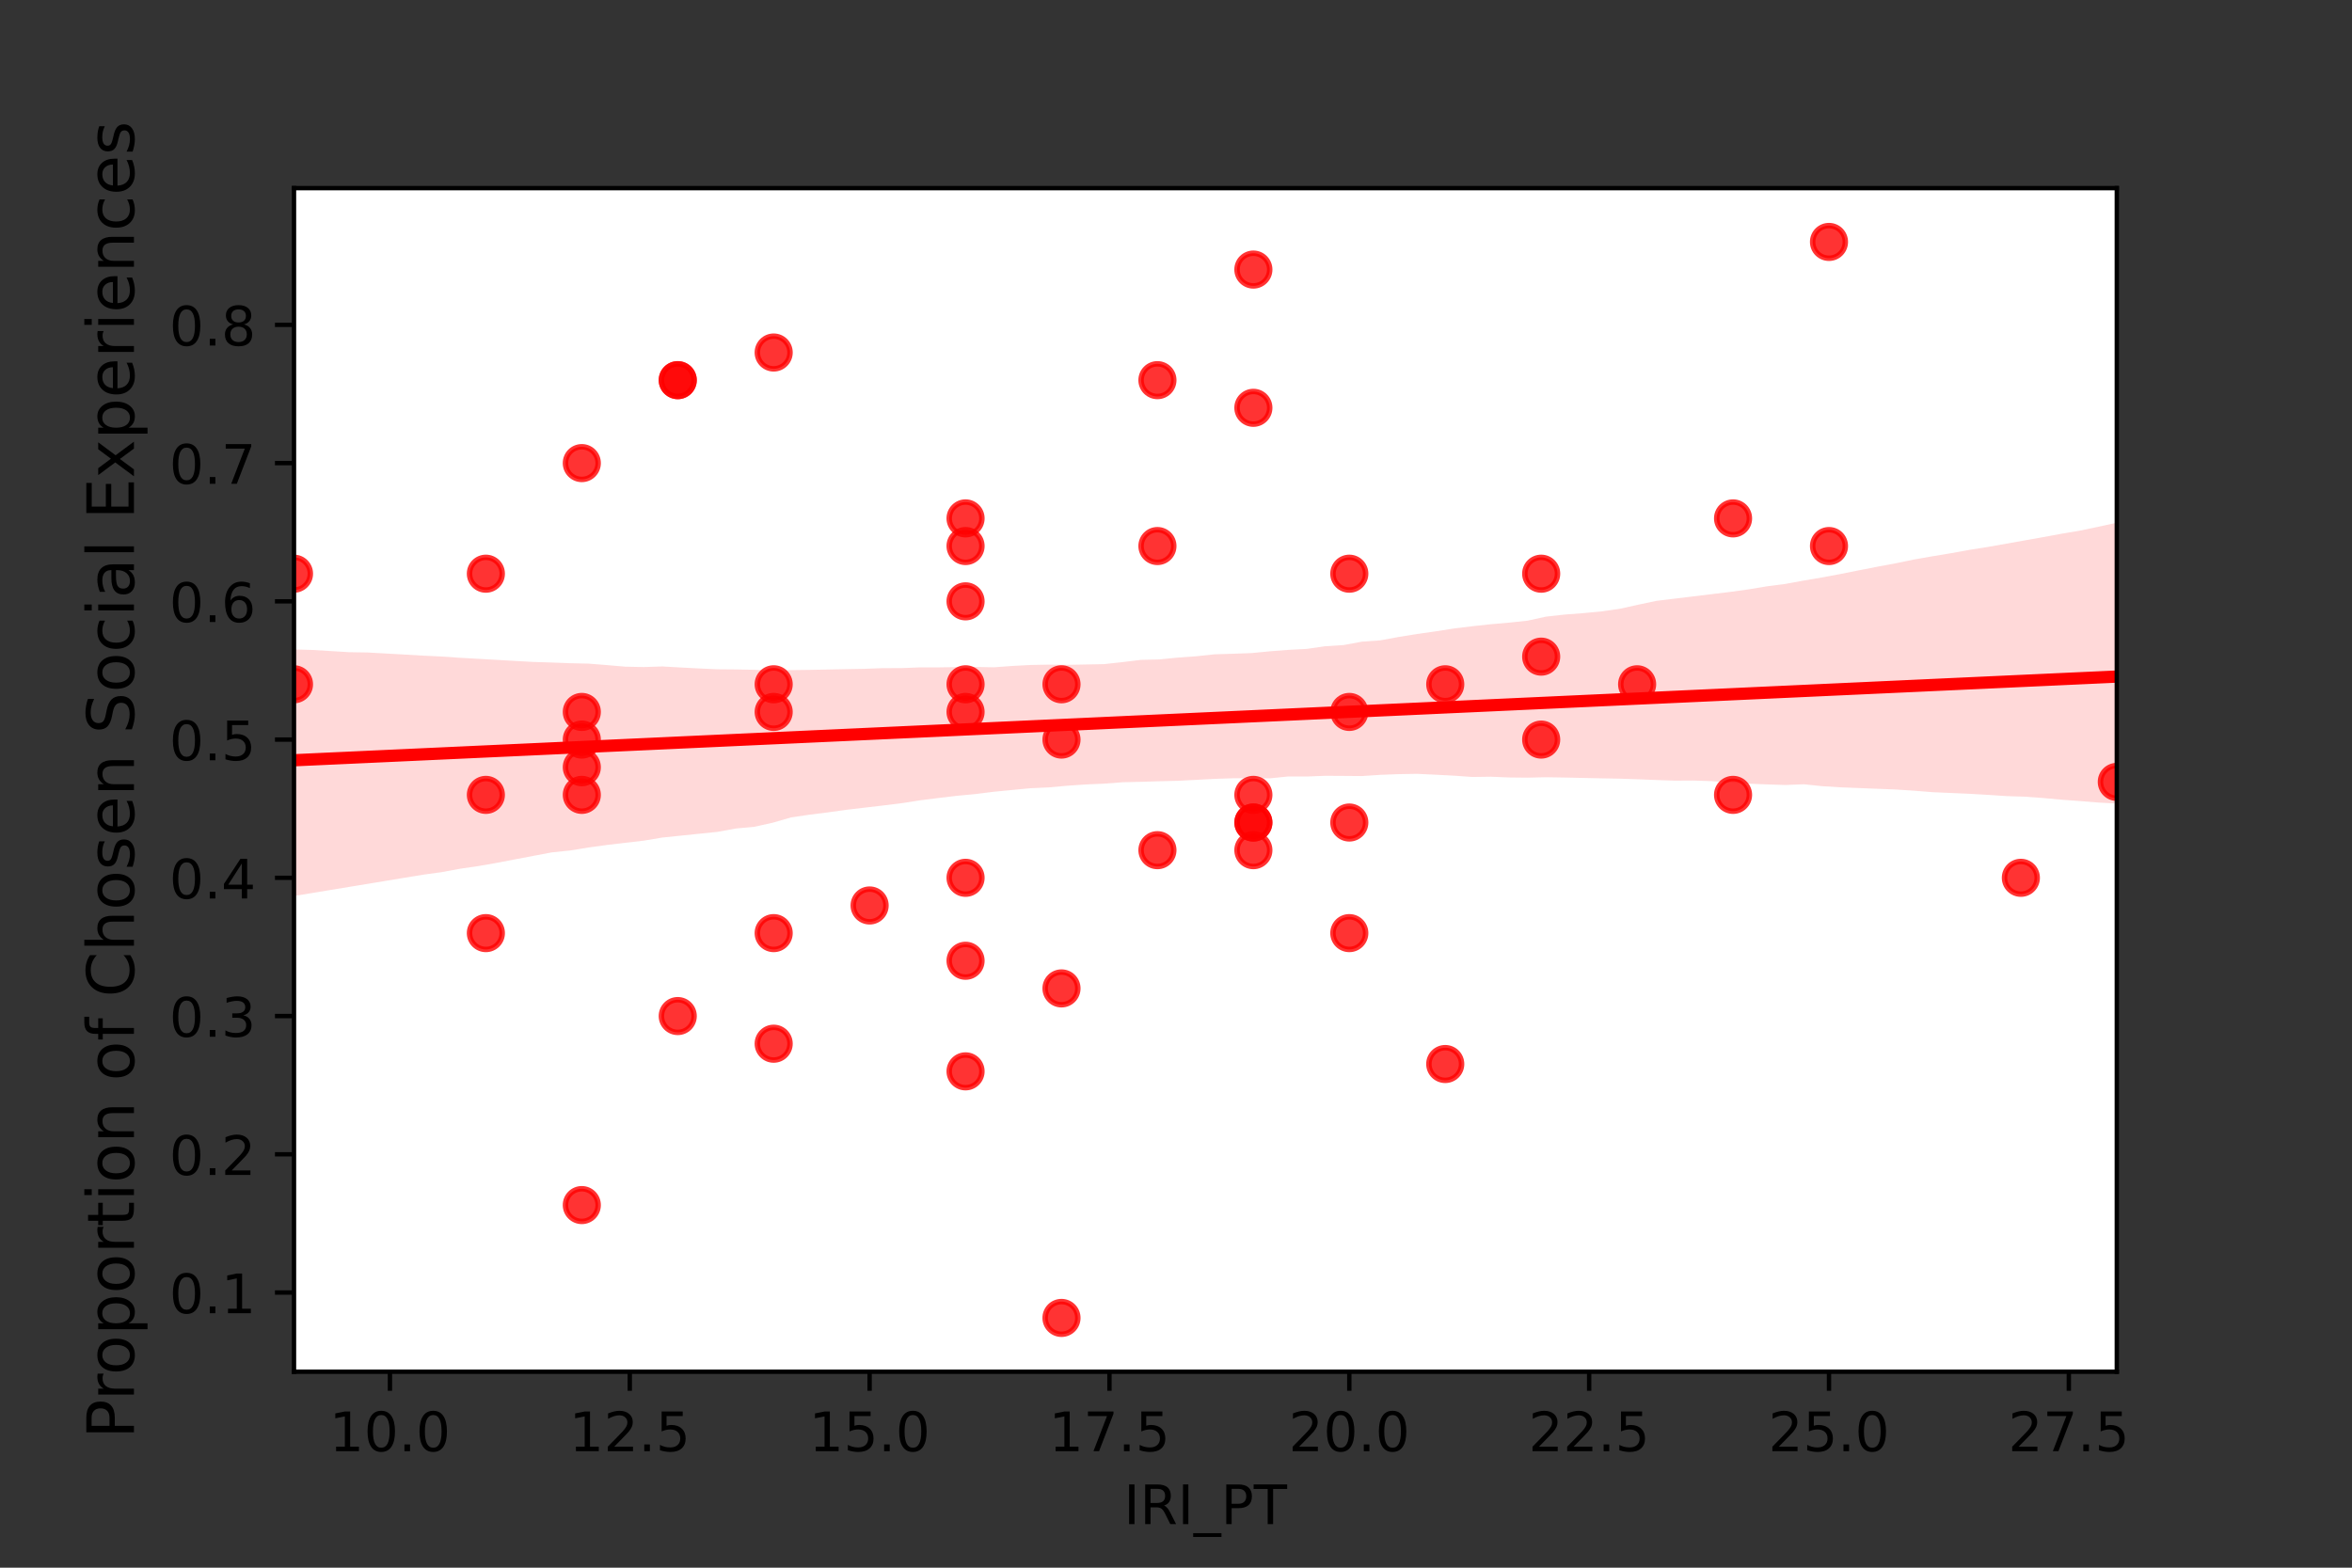 <?xml version="1.0" encoding="utf-8" standalone="no"?>
<!DOCTYPE svg PUBLIC "-//W3C//DTD SVG 1.1//EN"
  "http://www.w3.org/Graphics/SVG/1.1/DTD/svg11.dtd">
<!-- Created with matplotlib (https://matplotlib.org/) -->
<svg height="288pt" version="1.1" viewBox="0 0 432 288" width="432pt" xmlns="http://www.w3.org/2000/svg" xmlns:xlink="http://www.w3.org/1999/xlink">
 <rect x="0" y="0" width="432" height="288" fill="#333333" stroke="none"/>
 <defs>
  <style type="text/css">*{stroke-linecap:butt;stroke-linejoin:round;}</style>
 </defs>
 <g id="figure_1">
  <g id="patch_1">
   <path d="M 0 288 
L 432 288 
L 432 0 
L 0 0 
z
" style="fill:none;"/>
  </g>
  <g id="axes_1">
   <g id="patch_2">
    <path d="M 54 252 
L 388.8 252 
L 388.8 34.56 
L 54 34.56 
z
" style="fill:#ffffff;"/>
   </g>
   <g id="PathCollection_1">
    <defs>
     <path d="M 0 3 
C 0.796 3 1.559 2.684 2.121 2.121 
C 2.684 1.559 3 0.796 3 0 
C 3 -0.796 2.684 -1.559 2.121 -2.121 
C 1.559 -2.684 0.796 -3 0 -3 
C -0.796 -3 -1.559 -2.684 -2.121 -2.121 
C -2.684 -1.559 -3 -0.796 -3 0 
C -3 0.796 -2.684 1.559 -2.121 2.121 
C -1.559 2.684 -0.796 3 0 3 
z
" id="m073e487632" style="stroke:#ff0000;stroke-opacity:0.8;"/>
    </defs>
    <g clip-path="url(#p21b088905b)">
     <use style="fill:#ff0000;fill-opacity:0.8;stroke:#ff0000;stroke-opacity:0.8;" x="89.242" xlink:href="#m073e487632" y="146.027"/>
     <use style="fill:#ff0000;fill-opacity:0.8;stroke:#ff0000;stroke-opacity:0.8;" x="265.453" xlink:href="#m073e487632" y="195.471"/>
     <use style="fill:#ff0000;fill-opacity:0.8;stroke:#ff0000;stroke-opacity:0.8;" x="124.484" xlink:href="#m073e487632" y="69.839"/>
     <use style="fill:#ff0000;fill-opacity:0.8;stroke:#ff0000;stroke-opacity:0.8;" x="159.726" xlink:href="#m073e487632" y="166.344"/>
     <use style="fill:#ff0000;fill-opacity:0.8;stroke:#ff0000;stroke-opacity:0.8;" x="265.453" xlink:href="#m073e487632" y="125.71"/>
     <use style="fill:#ff0000;fill-opacity:0.8;stroke:#ff0000;stroke-opacity:0.8;" x="54" xlink:href="#m073e487632" y="105.394"/>
     <use style="fill:#ff0000;fill-opacity:0.8;stroke:#ff0000;stroke-opacity:0.8;" x="106.863" xlink:href="#m073e487632" y="146.027"/>
     <use style="fill:#ff0000;fill-opacity:0.8;stroke:#ff0000;stroke-opacity:0.8;" x="106.863" xlink:href="#m073e487632" y="140.948"/>
     <use style="fill:#ff0000;fill-opacity:0.8;stroke:#ff0000;stroke-opacity:0.8;" x="335.937" xlink:href="#m073e487632" y="44.444"/>
     <use style="fill:#ff0000;fill-opacity:0.8;stroke:#ff0000;stroke-opacity:0.8;" x="124.484" xlink:href="#m073e487632" y="186.66"/>
     <use style="fill:#ff0000;fill-opacity:0.8;stroke:#ff0000;stroke-opacity:0.8;" x="194.968" xlink:href="#m073e487632" y="181.581"/>
     <use style="fill:#ff0000;fill-opacity:0.8;stroke:#ff0000;stroke-opacity:0.8;" x="142.105" xlink:href="#m073e487632" y="171.423"/>
     <use style="fill:#ff0000;fill-opacity:0.8;stroke:#ff0000;stroke-opacity:0.8;" x="247.832" xlink:href="#m073e487632" y="151.106"/>
     <use style="fill:#ff0000;fill-opacity:0.8;stroke:#ff0000;stroke-opacity:0.8;" x="230.211" xlink:href="#m073e487632" y="49.523"/>
     <use style="fill:#ff0000;fill-opacity:0.8;stroke:#ff0000;stroke-opacity:0.8;" x="106.863" xlink:href="#m073e487632" y="130.789"/>
     <use style="fill:#ff0000;fill-opacity:0.8;stroke:#ff0000;stroke-opacity:0.8;" x="247.832" xlink:href="#m073e487632" y="130.789"/>
     <use style="fill:#ff0000;fill-opacity:0.8;stroke:#ff0000;stroke-opacity:0.8;" x="388.8" xlink:href="#m073e487632" y="143.643"/>
     <use style="fill:#ff0000;fill-opacity:0.8;stroke:#ff0000;stroke-opacity:0.8;" x="230.211" xlink:href="#m073e487632" y="156.185"/>
     <use style="fill:#ff0000;fill-opacity:0.8;stroke:#ff0000;stroke-opacity:0.8;" x="283.074" xlink:href="#m073e487632" y="120.631"/>
     <use style="fill:#ff0000;fill-opacity:0.8;stroke:#ff0000;stroke-opacity:0.8;" x="177.347" xlink:href="#m073e487632" y="125.71"/>
     <use style="fill:#ff0000;fill-opacity:0.8;stroke:#ff0000;stroke-opacity:0.8;" x="106.863" xlink:href="#m073e487632" y="135.869"/>
     <use style="fill:#ff0000;fill-opacity:0.8;stroke:#ff0000;stroke-opacity:0.8;" x="142.105" xlink:href="#m073e487632" y="191.739"/>
     <use style="fill:#ff0000;fill-opacity:0.8;stroke:#ff0000;stroke-opacity:0.8;" x="89.242" xlink:href="#m073e487632" y="171.423"/>
     <use style="fill:#ff0000;fill-opacity:0.8;stroke:#ff0000;stroke-opacity:0.8;" x="283.074" xlink:href="#m073e487632" y="135.869"/>
     <use style="fill:#ff0000;fill-opacity:0.8;stroke:#ff0000;stroke-opacity:0.8;" x="212.589" xlink:href="#m073e487632" y="69.839"/>
     <use style="fill:#ff0000;fill-opacity:0.8;stroke:#ff0000;stroke-opacity:0.8;" x="318.316" xlink:href="#m073e487632" y="95.235"/>
     <use style="fill:#ff0000;fill-opacity:0.8;stroke:#ff0000;stroke-opacity:0.8;" x="230.211" xlink:href="#m073e487632" y="151.106"/>
     <use style="fill:#ff0000;fill-opacity:0.8;stroke:#ff0000;stroke-opacity:0.8;" x="247.832" xlink:href="#m073e487632" y="105.394"/>
     <use style="fill:#ff0000;fill-opacity:0.8;stroke:#ff0000;stroke-opacity:0.8;" x="194.968" xlink:href="#m073e487632" y="135.869"/>
     <use style="fill:#ff0000;fill-opacity:0.8;stroke:#ff0000;stroke-opacity:0.8;" x="177.347" xlink:href="#m073e487632" y="161.264"/>
     <use style="fill:#ff0000;fill-opacity:0.8;stroke:#ff0000;stroke-opacity:0.8;" x="194.968" xlink:href="#m073e487632" y="242.116"/>
     <use style="fill:#ff0000;fill-opacity:0.8;stroke:#ff0000;stroke-opacity:0.8;" x="177.347" xlink:href="#m073e487632" y="95.235"/>
     <use style="fill:#ff0000;fill-opacity:0.8;stroke:#ff0000;stroke-opacity:0.8;" x="177.347" xlink:href="#m073e487632" y="176.502"/>
     <use style="fill:#ff0000;fill-opacity:0.8;stroke:#ff0000;stroke-opacity:0.8;" x="89.242" xlink:href="#m073e487632" y="105.394"/>
     <use style="fill:#ff0000;fill-opacity:0.8;stroke:#ff0000;stroke-opacity:0.8;" x="247.832" xlink:href="#m073e487632" y="171.423"/>
     <use style="fill:#ff0000;fill-opacity:0.8;stroke:#ff0000;stroke-opacity:0.8;" x="54" xlink:href="#m073e487632" y="125.71"/>
     <use style="fill:#ff0000;fill-opacity:0.8;stroke:#ff0000;stroke-opacity:0.8;" x="212.589" xlink:href="#m073e487632" y="100.314"/>
     <use style="fill:#ff0000;fill-opacity:0.8;stroke:#ff0000;stroke-opacity:0.8;" x="300.695" xlink:href="#m073e487632" y="125.71"/>
     <use style="fill:#ff0000;fill-opacity:0.8;stroke:#ff0000;stroke-opacity:0.8;" x="212.589" xlink:href="#m073e487632" y="156.185"/>
     <use style="fill:#ff0000;fill-opacity:0.8;stroke:#ff0000;stroke-opacity:0.8;" x="177.347" xlink:href="#m073e487632" y="110.473"/>
     <use style="fill:#ff0000;fill-opacity:0.8;stroke:#ff0000;stroke-opacity:0.8;" x="106.863" xlink:href="#m073e487632" y="85.077"/>
     <use style="fill:#ff0000;fill-opacity:0.8;stroke:#ff0000;stroke-opacity:0.8;" x="230.211" xlink:href="#m073e487632" y="74.919"/>
     <use style="fill:#ff0000;fill-opacity:0.8;stroke:#ff0000;stroke-opacity:0.8;" x="194.968" xlink:href="#m073e487632" y="125.71"/>
     <use style="fill:#ff0000;fill-opacity:0.8;stroke:#ff0000;stroke-opacity:0.8;" x="283.074" xlink:href="#m073e487632" y="105.394"/>
     <use style="fill:#ff0000;fill-opacity:0.8;stroke:#ff0000;stroke-opacity:0.8;" x="230.211" xlink:href="#m073e487632" y="151.106"/>
     <use style="fill:#ff0000;fill-opacity:0.8;stroke:#ff0000;stroke-opacity:0.8;" x="142.105" xlink:href="#m073e487632" y="125.71"/>
     <use style="fill:#ff0000;fill-opacity:0.8;stroke:#ff0000;stroke-opacity:0.8;" x="371.179" xlink:href="#m073e487632" y="161.264"/>
     <use style="fill:#ff0000;fill-opacity:0.8;stroke:#ff0000;stroke-opacity:0.8;" x="177.347" xlink:href="#m073e487632" y="100.314"/>
     <use style="fill:#ff0000;fill-opacity:0.8;stroke:#ff0000;stroke-opacity:0.8;" x="335.937" xlink:href="#m073e487632" y="100.314"/>
     <use style="fill:#ff0000;fill-opacity:0.8;stroke:#ff0000;stroke-opacity:0.8;" x="142.105" xlink:href="#m073e487632" y="64.76"/>
     <use style="fill:#ff0000;fill-opacity:0.8;stroke:#ff0000;stroke-opacity:0.8;" x="230.211" xlink:href="#m073e487632" y="146.027"/>
     <use style="fill:#ff0000;fill-opacity:0.8;stroke:#ff0000;stroke-opacity:0.8;" x="124.484" xlink:href="#m073e487632" y="69.839"/>
     <use style="fill:#ff0000;fill-opacity:0.8;stroke:#ff0000;stroke-opacity:0.8;" x="177.347" xlink:href="#m073e487632" y="130.789"/>
     <use style="fill:#ff0000;fill-opacity:0.8;stroke:#ff0000;stroke-opacity:0.8;" x="318.316" xlink:href="#m073e487632" y="146.027"/>
     <use style="fill:#ff0000;fill-opacity:0.8;stroke:#ff0000;stroke-opacity:0.8;" x="142.105" xlink:href="#m073e487632" y="130.789"/>
     <use style="fill:#ff0000;fill-opacity:0.8;stroke:#ff0000;stroke-opacity:0.8;" x="106.863" xlink:href="#m073e487632" y="221.385"/>
     <use style="fill:#ff0000;fill-opacity:0.8;stroke:#ff0000;stroke-opacity:0.8;" x="177.347" xlink:href="#m073e487632" y="196.819"/>
    </g>
   </g>
   <g id="PolyCollection_1">
    <path clip-path="url(#p21b088905b)" d="M 54 119.312 
L 54 164.604 
L 57.382 164.046 
L 60.764 163.488 
L 64.145 162.93 
L 67.527 162.372 
L 70.909 161.814 
L 74.291 161.256 
L 77.673 160.697 
L 81.055 160.234 
L 84.436 159.608 
L 87.818 159.113 
L 91.2 158.524 
L 94.582 157.876 
L 97.964 157.232 
L 101.345 156.594 
L 104.727 156.24 
L 108.109 155.69 
L 111.491 155.228 
L 114.873 154.827 
L 118.255 154.435 
L 121.636 153.868 
L 125.018 153.519 
L 128.4 153.17 
L 131.782 152.821 
L 135.164 152.203 
L 138.545 151.891 
L 141.927 151.141 
L 145.309 150.162 
L 148.691 149.666 
L 152.073 149.24 
L 155.455 148.768 
L 158.836 148.371 
L 162.218 147.974 
L 165.6 147.56 
L 168.982 147.03 
L 172.364 146.6 
L 175.745 146.198 
L 179.127 145.882 
L 182.509 145.457 
L 185.891 145.127 
L 189.273 144.807 
L 192.655 144.652 
L 196.036 144.344 
L 199.418 144.114 
L 202.8 143.965 
L 206.182 143.706 
L 209.564 143.625 
L 212.945 143.524 
L 216.327 143.441 
L 219.709 143.268 
L 223.091 143.086 
L 226.473 142.978 
L 229.855 142.959 
L 233.236 142.991 
L 236.618 142.647 
L 240 142.653 
L 243.382 142.523 
L 246.764 142.541 
L 250.145 142.568 
L 253.527 142.346 
L 256.909 142.217 
L 260.291 142.163 
L 263.673 142.322 
L 267.055 142.498 
L 270.436 142.738 
L 273.818 142.69 
L 277.2 142.83 
L 280.582 142.866 
L 283.964 142.786 
L 287.345 142.842 
L 290.727 142.915 
L 294.109 142.988 
L 297.491 143.05 
L 300.873 143.163 
L 304.255 143.297 
L 307.636 143.413 
L 311.018 143.395 
L 314.4 143.503 
L 317.782 143.768 
L 321.164 143.967 
L 324.545 144.103 
L 327.927 144.212 
L 331.309 144.079 
L 334.691 144.43 
L 338.073 144.639 
L 341.455 144.774 
L 344.836 144.908 
L 348.218 145.042 
L 351.6 145.263 
L 354.982 145.531 
L 358.364 145.681 
L 361.745 145.83 
L 365.127 146.024 
L 368.509 146.249 
L 371.891 146.358 
L 375.273 146.605 
L 378.655 146.916 
L 382.036 147.162 
L 385.418 147.438 
L 388.8 147.617 
L 388.8 96.031 
L 388.8 96.031 
L 385.418 96.768 
L 382.036 97.48 
L 378.655 98.051 
L 375.273 98.676 
L 371.891 99.276 
L 368.509 99.877 
L 365.127 100.477 
L 361.745 101.011 
L 358.364 101.628 
L 354.982 102.187 
L 351.6 102.776 
L 348.218 103.477 
L 344.836 104.107 
L 341.455 104.768 
L 338.073 105.446 
L 334.691 106.078 
L 331.309 106.652 
L 327.927 107.271 
L 324.545 107.713 
L 321.164 108.273 
L 317.782 108.742 
L 314.4 109.151 
L 311.018 109.561 
L 307.636 109.97 
L 304.255 110.38 
L 300.873 111.096 
L 297.491 111.846 
L 294.109 112.324 
L 290.727 112.647 
L 287.345 112.906 
L 283.964 113.282 
L 280.582 114.021 
L 277.2 114.381 
L 273.818 114.679 
L 270.436 115.044 
L 267.055 115.457 
L 263.673 115.99 
L 260.291 116.465 
L 256.909 117.016 
L 253.527 117.639 
L 250.145 117.881 
L 246.764 118.505 
L 243.382 118.723 
L 240 119.211 
L 236.618 119.388 
L 233.236 119.652 
L 229.855 119.978 
L 226.473 120.1 
L 223.091 120.204 
L 219.709 120.563 
L 216.327 120.805 
L 212.945 121.144 
L 209.564 121.225 
L 206.182 121.635 
L 202.8 122.005 
L 199.418 122.074 
L 196.036 122.138 
L 192.655 122.099 
L 189.273 122.163 
L 185.891 122.344 
L 182.509 122.592 
L 179.127 122.519 
L 175.745 122.547 
L 172.364 122.607 
L 168.982 122.603 
L 165.6 122.738 
L 162.218 122.741 
L 158.836 122.867 
L 155.455 122.932 
L 152.073 122.999 
L 148.691 123.065 
L 145.309 123.107 
L 141.927 123.195 
L 138.545 123.048 
L 135.164 122.984 
L 131.782 122.956 
L 128.4 122.801 
L 125.018 122.626 
L 121.636 122.432 
L 118.255 122.546 
L 114.873 122.476 
L 111.491 122.185 
L 108.109 121.915 
L 104.727 121.838 
L 101.345 121.711 
L 97.964 121.606 
L 94.582 121.417 
L 91.2 121.222 
L 87.818 121.031 
L 84.436 120.84 
L 81.055 120.605 
L 77.673 120.446 
L 74.291 120.249 
L 70.909 120.057 
L 67.527 119.869 
L 64.145 119.815 
L 60.764 119.608 
L 57.382 119.404 
L 54 119.312 
z
" style="fill:#ff0000;fill-opacity:0.15;"/>
   </g>
   <g id="matplotlib.axis_1">
    <g id="xtick_1">
     <g id="line2d_1">
      <defs>
       <path d="M 0 0 
L 0 3.5 
" id="md2ff37415a" style="stroke:#000000;stroke-width:0.8;"/>
      </defs>
      <g>
       <use style="stroke:#000000;stroke-width:0.8;" x="71.621" xlink:href="#md2ff37415a" y="252"/>
      </g>
     </g>
     <g id="text_1">
      <!-- 10.0 -->
      <g transform="translate(60.488 266.598)scale(0.1 -0.1)">
       <defs>
        <path d="M 12.406 8.297 
L 28.516 8.297 
L 28.516 63.922 
L 10.984 60.406 
L 10.984 69.391 
L 28.422 72.906 
L 38.281 72.906 
L 38.281 8.297 
L 54.391 8.297 
L 54.391 0 
L 12.406 0 
z
" id="DejaVuSans-49"/>
        <path d="M 31.781 66.406 
Q 24.172 66.406 20.328 58.906 
Q 16.5 51.422 16.5 36.375 
Q 16.5 21.391 20.328 13.891 
Q 24.172 6.391 31.781 6.391 
Q 39.453 6.391 43.281 13.891 
Q 47.125 21.391 47.125 36.375 
Q 47.125 51.422 43.281 58.906 
Q 39.453 66.406 31.781 66.406 
z
M 31.781 74.219 
Q 44.047 74.219 50.516 64.516 
Q 56.984 54.828 56.984 36.375 
Q 56.984 17.969 50.516 8.266 
Q 44.047 -1.422 31.781 -1.422 
Q 19.531 -1.422 13.062 8.266 
Q 6.594 17.969 6.594 36.375 
Q 6.594 54.828 13.062 64.516 
Q 19.531 74.219 31.781 74.219 
z
" id="DejaVuSans-48"/>
        <path d="M 10.688 12.406 
L 21 12.406 
L 21 0 
L 10.688 0 
z
" id="DejaVuSans-46"/>
       </defs>
       <use xlink:href="#DejaVuSans-49"/>
       <use x="63.623" xlink:href="#DejaVuSans-48"/>
       <use x="127.246" xlink:href="#DejaVuSans-46"/>
       <use x="159.033" xlink:href="#DejaVuSans-48"/>
      </g>
     </g>
    </g>
    <g id="xtick_2">
     <g id="line2d_2">
      <g>
       <use style="stroke:#000000;stroke-width:0.8;" x="115.674" xlink:href="#md2ff37415a" y="252"/>
      </g>
     </g>
     <g id="text_2">
      <!-- 12.5 -->
      <g transform="translate(104.541 266.598)scale(0.1 -0.1)">
       <defs>
        <path d="M 19.188 8.297 
L 53.609 8.297 
L 53.609 0 
L 7.328 0 
L 7.328 8.297 
Q 12.938 14.109 22.625 23.891 
Q 32.328 33.688 34.812 36.531 
Q 39.547 41.844 41.422 45.531 
Q 43.312 49.219 43.312 52.781 
Q 43.312 58.594 39.234 62.25 
Q 35.156 65.922 28.609 65.922 
Q 23.969 65.922 18.812 64.312 
Q 13.672 62.703 7.812 59.422 
L 7.812 69.391 
Q 13.766 71.781 18.938 73 
Q 24.125 74.219 28.422 74.219 
Q 39.75 74.219 46.484 68.547 
Q 53.219 62.891 53.219 53.422 
Q 53.219 48.922 51.531 44.891 
Q 49.859 40.875 45.406 35.406 
Q 44.188 33.984 37.641 27.219 
Q 31.109 20.453 19.188 8.297 
z
" id="DejaVuSans-50"/>
        <path d="M 10.797 72.906 
L 49.516 72.906 
L 49.516 64.594 
L 19.828 64.594 
L 19.828 46.734 
Q 21.969 47.469 24.109 47.828 
Q 26.266 48.188 28.422 48.188 
Q 40.625 48.188 47.75 41.5 
Q 54.891 34.812 54.891 23.391 
Q 54.891 11.625 47.562 5.094 
Q 40.234 -1.422 26.906 -1.422 
Q 22.312 -1.422 17.547 -0.641 
Q 12.797 0.141 7.719 1.703 
L 7.719 11.625 
Q 12.109 9.234 16.797 8.062 
Q 21.484 6.891 26.703 6.891 
Q 35.156 6.891 40.078 11.328 
Q 45.016 15.766 45.016 23.391 
Q 45.016 31 40.078 35.438 
Q 35.156 39.891 26.703 39.891 
Q 22.75 39.891 18.812 39.016 
Q 14.891 38.141 10.797 36.281 
z
" id="DejaVuSans-53"/>
       </defs>
       <use xlink:href="#DejaVuSans-49"/>
       <use x="63.623" xlink:href="#DejaVuSans-50"/>
       <use x="127.246" xlink:href="#DejaVuSans-46"/>
       <use x="159.033" xlink:href="#DejaVuSans-53"/>
      </g>
     </g>
    </g>
    <g id="xtick_3">
     <g id="line2d_3">
      <g>
       <use style="stroke:#000000;stroke-width:0.8;" x="159.726" xlink:href="#md2ff37415a" y="252"/>
      </g>
     </g>
     <g id="text_3">
      <!-- 15.0 -->
      <g transform="translate(148.594 266.598)scale(0.1 -0.1)">
       <use xlink:href="#DejaVuSans-49"/>
       <use x="63.623" xlink:href="#DejaVuSans-53"/>
       <use x="127.246" xlink:href="#DejaVuSans-46"/>
       <use x="159.033" xlink:href="#DejaVuSans-48"/>
      </g>
     </g>
    </g>
    <g id="xtick_4">
     <g id="line2d_4">
      <g>
       <use style="stroke:#000000;stroke-width:0.8;" x="203.779" xlink:href="#md2ff37415a" y="252"/>
      </g>
     </g>
     <g id="text_4">
      <!-- 17.5 -->
      <g transform="translate(192.646 266.598)scale(0.1 -0.1)">
       <defs>
        <path d="M 8.203 72.906 
L 55.078 72.906 
L 55.078 68.703 
L 28.609 0 
L 18.312 0 
L 43.219 64.594 
L 8.203 64.594 
z
" id="DejaVuSans-55"/>
       </defs>
       <use xlink:href="#DejaVuSans-49"/>
       <use x="63.623" xlink:href="#DejaVuSans-55"/>
       <use x="127.246" xlink:href="#DejaVuSans-46"/>
       <use x="159.033" xlink:href="#DejaVuSans-53"/>
      </g>
     </g>
    </g>
    <g id="xtick_5">
     <g id="line2d_5">
      <g>
       <use style="stroke:#000000;stroke-width:0.8;" x="247.832" xlink:href="#md2ff37415a" y="252"/>
      </g>
     </g>
     <g id="text_5">
      <!-- 20.0 -->
      <g transform="translate(236.699 266.598)scale(0.1 -0.1)">
       <use xlink:href="#DejaVuSans-50"/>
       <use x="63.623" xlink:href="#DejaVuSans-48"/>
       <use x="127.246" xlink:href="#DejaVuSans-46"/>
       <use x="159.033" xlink:href="#DejaVuSans-48"/>
      </g>
     </g>
    </g>
    <g id="xtick_6">
     <g id="line2d_6">
      <g>
       <use style="stroke:#000000;stroke-width:0.8;" x="291.884" xlink:href="#md2ff37415a" y="252"/>
      </g>
     </g>
     <g id="text_6">
      <!-- 22.5 -->
      <g transform="translate(280.751 266.598)scale(0.1 -0.1)">
       <use xlink:href="#DejaVuSans-50"/>
       <use x="63.623" xlink:href="#DejaVuSans-50"/>
       <use x="127.246" xlink:href="#DejaVuSans-46"/>
       <use x="159.033" xlink:href="#DejaVuSans-53"/>
      </g>
     </g>
    </g>
    <g id="xtick_7">
     <g id="line2d_7">
      <g>
       <use style="stroke:#000000;stroke-width:0.8;" x="335.937" xlink:href="#md2ff37415a" y="252"/>
      </g>
     </g>
     <g id="text_7">
      <!-- 25.0 -->
      <g transform="translate(324.804 266.598)scale(0.1 -0.1)">
       <use xlink:href="#DejaVuSans-50"/>
       <use x="63.623" xlink:href="#DejaVuSans-53"/>
       <use x="127.246" xlink:href="#DejaVuSans-46"/>
       <use x="159.033" xlink:href="#DejaVuSans-48"/>
      </g>
     </g>
    </g>
    <g id="xtick_8">
     <g id="line2d_8">
      <g>
       <use style="stroke:#000000;stroke-width:0.8;" x="379.989" xlink:href="#md2ff37415a" y="252"/>
      </g>
     </g>
     <g id="text_8">
      <!-- 27.5 -->
      <g transform="translate(368.857 266.598)scale(0.1 -0.1)">
       <use xlink:href="#DejaVuSans-50"/>
       <use x="63.623" xlink:href="#DejaVuSans-55"/>
       <use x="127.246" xlink:href="#DejaVuSans-46"/>
       <use x="159.033" xlink:href="#DejaVuSans-53"/>
      </g>
     </g>
    </g>
    <g id="text_9">
     <!-- IRI_PT -->
     <g transform="translate(206.407 279.998)scale(0.1 -0.1)">
      <defs>
       <path d="M 9.812 72.906 
L 19.672 72.906 
L 19.672 0 
L 9.812 0 
z
" id="DejaVuSans-73"/>
       <path d="M 44.391 34.188 
Q 47.562 33.109 50.562 29.594 
Q 53.562 26.078 56.594 19.922 
L 66.609 0 
L 56 0 
L 46.688 18.703 
Q 43.062 26.031 39.672 28.422 
Q 36.281 30.812 30.422 30.812 
L 19.672 30.812 
L 19.672 0 
L 9.812 0 
L 9.812 72.906 
L 32.078 72.906 
Q 44.578 72.906 50.734 67.672 
Q 56.891 62.453 56.891 51.906 
Q 56.891 45.016 53.688 40.469 
Q 50.484 35.938 44.391 34.188 
z
M 19.672 64.797 
L 19.672 38.922 
L 32.078 38.922 
Q 39.203 38.922 42.844 42.219 
Q 46.484 45.516 46.484 51.906 
Q 46.484 58.297 42.844 61.547 
Q 39.203 64.797 32.078 64.797 
z
" id="DejaVuSans-82"/>
       <path d="M 50.984 -16.609 
L 50.984 -23.578 
L -0.984 -23.578 
L -0.984 -16.609 
z
" id="DejaVuSans-95"/>
       <path d="M 19.672 64.797 
L 19.672 37.406 
L 32.078 37.406 
Q 38.969 37.406 42.719 40.969 
Q 46.484 44.531 46.484 51.125 
Q 46.484 57.672 42.719 61.234 
Q 38.969 64.797 32.078 64.797 
z
M 9.812 72.906 
L 32.078 72.906 
Q 44.344 72.906 50.609 67.359 
Q 56.891 61.812 56.891 51.125 
Q 56.891 40.328 50.609 34.812 
Q 44.344 29.297 32.078 29.297 
L 19.672 29.297 
L 19.672 0 
L 9.812 0 
z
" id="DejaVuSans-80"/>
       <path d="M -0.297 72.906 
L 61.375 72.906 
L 61.375 64.594 
L 35.5 64.594 
L 35.5 0 
L 25.594 0 
L 25.594 64.594 
L -0.297 64.594 
z
" id="DejaVuSans-84"/>
      </defs>
      <use xlink:href="#DejaVuSans-73"/>
      <use x="29.492" xlink:href="#DejaVuSans-82"/>
      <use x="98.975" xlink:href="#DejaVuSans-73"/>
      <use x="128.467" xlink:href="#DejaVuSans-95"/>
      <use x="178.467" xlink:href="#DejaVuSans-80"/>
      <use x="238.77" xlink:href="#DejaVuSans-84"/>
     </g>
    </g>
   </g>
   <g id="matplotlib.axis_2">
    <g id="ytick_1">
     <g id="line2d_9">
      <defs>
       <path d="M 0 0 
L -3.5 0 
" id="mb310c88845" style="stroke:#000000;stroke-width:0.8;"/>
      </defs>
      <g>
       <use style="stroke:#000000;stroke-width:0.8;" x="54" xlink:href="#mb310c88845" y="237.452"/>
      </g>
     </g>
     <g id="text_10">
      <!-- 0.1 -->
      <g transform="translate(31.097 241.251)scale(0.1 -0.1)">
       <use xlink:href="#DejaVuSans-48"/>
       <use x="63.623" xlink:href="#DejaVuSans-46"/>
       <use x="95.41" xlink:href="#DejaVuSans-49"/>
      </g>
     </g>
    </g>
    <g id="ytick_2">
     <g id="line2d_10">
      <g>
       <use style="stroke:#000000;stroke-width:0.8;" x="54" xlink:href="#mb310c88845" y="212.056"/>
      </g>
     </g>
     <g id="text_11">
      <!-- 0.2 -->
      <g transform="translate(31.097 215.855)scale(0.1 -0.1)">
       <use xlink:href="#DejaVuSans-48"/>
       <use x="63.623" xlink:href="#DejaVuSans-46"/>
       <use x="95.41" xlink:href="#DejaVuSans-50"/>
      </g>
     </g>
    </g>
    <g id="ytick_3">
     <g id="line2d_11">
      <g>
       <use style="stroke:#000000;stroke-width:0.8;" x="54" xlink:href="#mb310c88845" y="186.66"/>
      </g>
     </g>
     <g id="text_12">
      <!-- 0.3 -->
      <g transform="translate(31.097 190.459)scale(0.1 -0.1)">
       <defs>
        <path d="M 40.578 39.312 
Q 47.656 37.797 51.625 33 
Q 55.609 28.219 55.609 21.188 
Q 55.609 10.406 48.188 4.484 
Q 40.766 -1.422 27.094 -1.422 
Q 22.516 -1.422 17.656 -0.516 
Q 12.797 0.391 7.625 2.203 
L 7.625 11.719 
Q 11.719 9.328 16.594 8.109 
Q 21.484 6.891 26.812 6.891 
Q 36.078 6.891 40.938 10.547 
Q 45.797 14.203 45.797 21.188 
Q 45.797 27.641 41.281 31.266 
Q 36.766 34.906 28.719 34.906 
L 20.219 34.906 
L 20.219 43.016 
L 29.109 43.016 
Q 36.375 43.016 40.234 45.922 
Q 44.094 48.828 44.094 54.297 
Q 44.094 59.906 40.109 62.906 
Q 36.141 65.922 28.719 65.922 
Q 24.656 65.922 20.016 65.031 
Q 15.375 64.156 9.812 62.312 
L 9.812 71.094 
Q 15.438 72.656 20.344 73.438 
Q 25.25 74.219 29.594 74.219 
Q 40.828 74.219 47.359 69.109 
Q 53.906 64.016 53.906 55.328 
Q 53.906 49.266 50.438 45.094 
Q 46.969 40.922 40.578 39.312 
z
" id="DejaVuSans-51"/>
       </defs>
       <use xlink:href="#DejaVuSans-48"/>
       <use x="63.623" xlink:href="#DejaVuSans-46"/>
       <use x="95.41" xlink:href="#DejaVuSans-51"/>
      </g>
     </g>
    </g>
    <g id="ytick_4">
     <g id="line2d_12">
      <g>
       <use style="stroke:#000000;stroke-width:0.8;" x="54" xlink:href="#mb310c88845" y="161.264"/>
      </g>
     </g>
     <g id="text_13">
      <!-- 0.4 -->
      <g transform="translate(31.097 165.064)scale(0.1 -0.1)">
       <defs>
        <path d="M 37.797 64.312 
L 12.891 25.391 
L 37.797 25.391 
z
M 35.203 72.906 
L 47.609 72.906 
L 47.609 25.391 
L 58.016 25.391 
L 58.016 17.188 
L 47.609 17.188 
L 47.609 0 
L 37.797 0 
L 37.797 17.188 
L 4.891 17.188 
L 4.891 26.703 
z
" id="DejaVuSans-52"/>
       </defs>
       <use xlink:href="#DejaVuSans-48"/>
       <use x="63.623" xlink:href="#DejaVuSans-46"/>
       <use x="95.41" xlink:href="#DejaVuSans-52"/>
      </g>
     </g>
    </g>
    <g id="ytick_5">
     <g id="line2d_13">
      <g>
       <use style="stroke:#000000;stroke-width:0.8;" x="54" xlink:href="#mb310c88845" y="135.869"/>
      </g>
     </g>
     <g id="text_14">
      <!-- 0.5 -->
      <g transform="translate(31.097 139.668)scale(0.1 -0.1)">
       <use xlink:href="#DejaVuSans-48"/>
       <use x="63.623" xlink:href="#DejaVuSans-46"/>
       <use x="95.41" xlink:href="#DejaVuSans-53"/>
      </g>
     </g>
    </g>
    <g id="ytick_6">
     <g id="line2d_14">
      <g>
       <use style="stroke:#000000;stroke-width:0.8;" x="54" xlink:href="#mb310c88845" y="110.473"/>
      </g>
     </g>
     <g id="text_15">
      <!-- 0.6 -->
      <g transform="translate(31.097 114.272)scale(0.1 -0.1)">
       <defs>
        <path d="M 33.016 40.375 
Q 26.375 40.375 22.484 35.828 
Q 18.609 31.297 18.609 23.391 
Q 18.609 15.531 22.484 10.953 
Q 26.375 6.391 33.016 6.391 
Q 39.656 6.391 43.531 10.953 
Q 47.406 15.531 47.406 23.391 
Q 47.406 31.297 43.531 35.828 
Q 39.656 40.375 33.016 40.375 
z
M 52.594 71.297 
L 52.594 62.312 
Q 48.875 64.062 45.094 64.984 
Q 41.312 65.922 37.594 65.922 
Q 27.828 65.922 22.672 59.328 
Q 17.531 52.734 16.797 39.406 
Q 19.672 43.656 24.016 45.922 
Q 28.375 48.188 33.594 48.188 
Q 44.578 48.188 50.953 41.516 
Q 57.328 34.859 57.328 23.391 
Q 57.328 12.156 50.688 5.359 
Q 44.047 -1.422 33.016 -1.422 
Q 20.359 -1.422 13.672 8.266 
Q 6.984 17.969 6.984 36.375 
Q 6.984 53.656 15.188 63.938 
Q 23.391 74.219 37.203 74.219 
Q 40.922 74.219 44.703 73.484 
Q 48.484 72.75 52.594 71.297 
z
" id="DejaVuSans-54"/>
       </defs>
       <use xlink:href="#DejaVuSans-48"/>
       <use x="63.623" xlink:href="#DejaVuSans-46"/>
       <use x="95.41" xlink:href="#DejaVuSans-54"/>
      </g>
     </g>
    </g>
    <g id="ytick_7">
     <g id="line2d_15">
      <g>
       <use style="stroke:#000000;stroke-width:0.8;" x="54" xlink:href="#mb310c88845" y="85.077"/>
      </g>
     </g>
     <g id="text_16">
      <!-- 0.7 -->
      <g transform="translate(31.097 88.876)scale(0.1 -0.1)">
       <use xlink:href="#DejaVuSans-48"/>
       <use x="63.623" xlink:href="#DejaVuSans-46"/>
       <use x="95.41" xlink:href="#DejaVuSans-55"/>
      </g>
     </g>
    </g>
    <g id="ytick_8">
     <g id="line2d_16">
      <g>
       <use style="stroke:#000000;stroke-width:0.8;" x="54" xlink:href="#mb310c88845" y="59.681"/>
      </g>
     </g>
     <g id="text_17">
      <!-- 0.8 -->
      <g transform="translate(31.097 63.48)scale(0.1 -0.1)">
       <defs>
        <path d="M 31.781 34.625 
Q 24.75 34.625 20.719 30.859 
Q 16.703 27.094 16.703 20.516 
Q 16.703 13.922 20.719 10.156 
Q 24.75 6.391 31.781 6.391 
Q 38.812 6.391 42.859 10.172 
Q 46.922 13.969 46.922 20.516 
Q 46.922 27.094 42.891 30.859 
Q 38.875 34.625 31.781 34.625 
z
M 21.922 38.812 
Q 15.578 40.375 12.031 44.719 
Q 8.5 49.078 8.5 55.328 
Q 8.5 64.062 14.719 69.141 
Q 20.953 74.219 31.781 74.219 
Q 42.672 74.219 48.875 69.141 
Q 55.078 64.062 55.078 55.328 
Q 55.078 49.078 51.531 44.719 
Q 48 40.375 41.703 38.812 
Q 48.828 37.156 52.797 32.312 
Q 56.781 27.484 56.781 20.516 
Q 56.781 9.906 50.312 4.234 
Q 43.844 -1.422 31.781 -1.422 
Q 19.734 -1.422 13.25 4.234 
Q 6.781 9.906 6.781 20.516 
Q 6.781 27.484 10.781 32.312 
Q 14.797 37.156 21.922 38.812 
z
M 18.312 54.391 
Q 18.312 48.734 21.844 45.562 
Q 25.391 42.391 31.781 42.391 
Q 38.141 42.391 41.719 45.562 
Q 45.312 48.734 45.312 54.391 
Q 45.312 60.062 41.719 63.234 
Q 38.141 66.406 31.781 66.406 
Q 25.391 66.406 21.844 63.234 
Q 18.312 60.062 18.312 54.391 
z
" id="DejaVuSans-56"/>
       </defs>
       <use xlink:href="#DejaVuSans-48"/>
       <use x="63.623" xlink:href="#DejaVuSans-46"/>
       <use x="95.41" xlink:href="#DejaVuSans-56"/>
      </g>
     </g>
    </g>
    <g id="text_18">
     <!-- Proportion of Chosen Social Experiences -->
     <g transform="translate(24.601 264.308)rotate(-90)scale(0.12 -0.12)">
      <defs>
       <path d="M 41.109 46.297 
Q 39.594 47.172 37.812 47.578 
Q 36.031 48 33.891 48 
Q 26.266 48 22.188 43.047 
Q 18.109 38.094 18.109 28.812 
L 18.109 0 
L 9.078 0 
L 9.078 54.688 
L 18.109 54.688 
L 18.109 46.188 
Q 20.953 51.172 25.484 53.578 
Q 30.031 56 36.531 56 
Q 37.453 56 38.578 55.875 
Q 39.703 55.766 41.062 55.516 
z
" id="DejaVuSans-114"/>
       <path d="M 30.609 48.391 
Q 23.391 48.391 19.188 42.75 
Q 14.984 37.109 14.984 27.297 
Q 14.984 17.484 19.156 11.844 
Q 23.344 6.203 30.609 6.203 
Q 37.797 6.203 41.984 11.859 
Q 46.188 17.531 46.188 27.297 
Q 46.188 37.016 41.984 42.703 
Q 37.797 48.391 30.609 48.391 
z
M 30.609 56 
Q 42.328 56 49.016 48.375 
Q 55.719 40.766 55.719 27.297 
Q 55.719 13.875 49.016 6.219 
Q 42.328 -1.422 30.609 -1.422 
Q 18.844 -1.422 12.172 6.219 
Q 5.516 13.875 5.516 27.297 
Q 5.516 40.766 12.172 48.375 
Q 18.844 56 30.609 56 
z
" id="DejaVuSans-111"/>
       <path d="M 18.109 8.203 
L 18.109 -20.797 
L 9.078 -20.797 
L 9.078 54.688 
L 18.109 54.688 
L 18.109 46.391 
Q 20.953 51.266 25.266 53.625 
Q 29.594 56 35.594 56 
Q 45.562 56 51.781 48.094 
Q 58.016 40.188 58.016 27.297 
Q 58.016 14.406 51.781 6.484 
Q 45.562 -1.422 35.594 -1.422 
Q 29.594 -1.422 25.266 0.953 
Q 20.953 3.328 18.109 8.203 
z
M 48.688 27.297 
Q 48.688 37.203 44.609 42.844 
Q 40.531 48.484 33.406 48.484 
Q 26.266 48.484 22.188 42.844 
Q 18.109 37.203 18.109 27.297 
Q 18.109 17.391 22.188 11.75 
Q 26.266 6.109 33.406 6.109 
Q 40.531 6.109 44.609 11.75 
Q 48.688 17.391 48.688 27.297 
z
" id="DejaVuSans-112"/>
       <path d="M 18.312 70.219 
L 18.312 54.688 
L 36.812 54.688 
L 36.812 47.703 
L 18.312 47.703 
L 18.312 18.016 
Q 18.312 11.328 20.141 9.422 
Q 21.969 7.516 27.594 7.516 
L 36.812 7.516 
L 36.812 0 
L 27.594 0 
Q 17.188 0 13.234 3.875 
Q 9.281 7.766 9.281 18.016 
L 9.281 47.703 
L 2.688 47.703 
L 2.688 54.688 
L 9.281 54.688 
L 9.281 70.219 
z
" id="DejaVuSans-116"/>
       <path d="M 9.422 54.688 
L 18.406 54.688 
L 18.406 0 
L 9.422 0 
z
M 9.422 75.984 
L 18.406 75.984 
L 18.406 64.594 
L 9.422 64.594 
z
" id="DejaVuSans-105"/>
       <path d="M 54.891 33.016 
L 54.891 0 
L 45.906 0 
L 45.906 32.719 
Q 45.906 40.484 42.875 44.328 
Q 39.844 48.188 33.797 48.188 
Q 26.516 48.188 22.312 43.547 
Q 18.109 38.922 18.109 30.906 
L 18.109 0 
L 9.078 0 
L 9.078 54.688 
L 18.109 54.688 
L 18.109 46.188 
Q 21.344 51.125 25.703 53.562 
Q 30.078 56 35.797 56 
Q 45.219 56 50.047 50.172 
Q 54.891 44.344 54.891 33.016 
z
" id="DejaVuSans-110"/>
       <path id="DejaVuSans-32"/>
       <path d="M 37.109 75.984 
L 37.109 68.5 
L 28.516 68.5 
Q 23.688 68.5 21.797 66.547 
Q 19.922 64.594 19.922 59.516 
L 19.922 54.688 
L 34.719 54.688 
L 34.719 47.703 
L 19.922 47.703 
L 19.922 0 
L 10.891 0 
L 10.891 47.703 
L 2.297 47.703 
L 2.297 54.688 
L 10.891 54.688 
L 10.891 58.5 
Q 10.891 67.625 15.141 71.797 
Q 19.391 75.984 28.609 75.984 
z
" id="DejaVuSans-102"/>
       <path d="M 64.406 67.281 
L 64.406 56.891 
Q 59.422 61.531 53.781 63.812 
Q 48.141 66.109 41.797 66.109 
Q 29.297 66.109 22.656 58.469 
Q 16.016 50.828 16.016 36.375 
Q 16.016 21.969 22.656 14.328 
Q 29.297 6.688 41.797 6.688 
Q 48.141 6.688 53.781 8.984 
Q 59.422 11.281 64.406 15.922 
L 64.406 5.609 
Q 59.234 2.094 53.438 0.328 
Q 47.656 -1.422 41.219 -1.422 
Q 24.656 -1.422 15.125 8.703 
Q 5.609 18.844 5.609 36.375 
Q 5.609 53.953 15.125 64.078 
Q 24.656 74.219 41.219 74.219 
Q 47.75 74.219 53.531 72.484 
Q 59.328 70.75 64.406 67.281 
z
" id="DejaVuSans-67"/>
       <path d="M 54.891 33.016 
L 54.891 0 
L 45.906 0 
L 45.906 32.719 
Q 45.906 40.484 42.875 44.328 
Q 39.844 48.188 33.797 48.188 
Q 26.516 48.188 22.312 43.547 
Q 18.109 38.922 18.109 30.906 
L 18.109 0 
L 9.078 0 
L 9.078 75.984 
L 18.109 75.984 
L 18.109 46.188 
Q 21.344 51.125 25.703 53.562 
Q 30.078 56 35.797 56 
Q 45.219 56 50.047 50.172 
Q 54.891 44.344 54.891 33.016 
z
" id="DejaVuSans-104"/>
       <path d="M 44.281 53.078 
L 44.281 44.578 
Q 40.484 46.531 36.375 47.5 
Q 32.281 48.484 27.875 48.484 
Q 21.188 48.484 17.844 46.438 
Q 14.5 44.391 14.5 40.281 
Q 14.5 37.156 16.891 35.375 
Q 19.281 33.594 26.516 31.984 
L 29.594 31.297 
Q 39.156 29.25 43.188 25.516 
Q 47.219 21.781 47.219 15.094 
Q 47.219 7.469 41.188 3.016 
Q 35.156 -1.422 24.609 -1.422 
Q 20.219 -1.422 15.453 -0.562 
Q 10.688 0.297 5.422 2 
L 5.422 11.281 
Q 10.406 8.688 15.234 7.391 
Q 20.062 6.109 24.812 6.109 
Q 31.156 6.109 34.562 8.281 
Q 37.984 10.453 37.984 14.406 
Q 37.984 18.062 35.516 20.016 
Q 33.062 21.969 24.703 23.781 
L 21.578 24.516 
Q 13.234 26.266 9.516 29.906 
Q 5.812 33.547 5.812 39.891 
Q 5.812 47.609 11.281 51.797 
Q 16.75 56 26.812 56 
Q 31.781 56 36.172 55.266 
Q 40.578 54.547 44.281 53.078 
z
" id="DejaVuSans-115"/>
       <path d="M 56.203 29.594 
L 56.203 25.203 
L 14.891 25.203 
Q 15.484 15.922 20.484 11.062 
Q 25.484 6.203 34.422 6.203 
Q 39.594 6.203 44.453 7.469 
Q 49.312 8.734 54.109 11.281 
L 54.109 2.781 
Q 49.266 0.734 44.188 -0.344 
Q 39.109 -1.422 33.891 -1.422 
Q 20.797 -1.422 13.156 6.188 
Q 5.516 13.812 5.516 26.812 
Q 5.516 40.234 12.766 48.109 
Q 20.016 56 32.328 56 
Q 43.359 56 49.781 48.891 
Q 56.203 41.797 56.203 29.594 
z
M 47.219 32.234 
Q 47.125 39.594 43.094 43.984 
Q 39.062 48.391 32.422 48.391 
Q 24.906 48.391 20.391 44.141 
Q 15.875 39.891 15.188 32.172 
z
" id="DejaVuSans-101"/>
       <path d="M 53.516 70.516 
L 53.516 60.891 
Q 47.906 63.578 42.922 64.891 
Q 37.938 66.219 33.297 66.219 
Q 25.25 66.219 20.875 63.094 
Q 16.5 59.969 16.5 54.203 
Q 16.5 49.359 19.406 46.891 
Q 22.312 44.438 30.422 42.922 
L 36.375 41.703 
Q 47.406 39.594 52.656 34.297 
Q 57.906 29 57.906 20.125 
Q 57.906 9.516 50.797 4.047 
Q 43.703 -1.422 29.984 -1.422 
Q 24.812 -1.422 18.969 -0.25 
Q 13.141 0.922 6.891 3.219 
L 6.891 13.375 
Q 12.891 10.016 18.656 8.297 
Q 24.422 6.594 29.984 6.594 
Q 38.422 6.594 43.016 9.906 
Q 47.609 13.234 47.609 19.391 
Q 47.609 24.75 44.312 27.781 
Q 41.016 30.812 33.5 32.328 
L 27.484 33.5 
Q 16.453 35.688 11.516 40.375 
Q 6.594 45.062 6.594 53.422 
Q 6.594 63.094 13.406 68.656 
Q 20.219 74.219 32.172 74.219 
Q 37.312 74.219 42.625 73.281 
Q 47.953 72.359 53.516 70.516 
z
" id="DejaVuSans-83"/>
       <path d="M 48.781 52.594 
L 48.781 44.188 
Q 44.969 46.297 41.141 47.344 
Q 37.312 48.391 33.406 48.391 
Q 24.656 48.391 19.812 42.844 
Q 14.984 37.312 14.984 27.297 
Q 14.984 17.281 19.812 11.734 
Q 24.656 6.203 33.406 6.203 
Q 37.312 6.203 41.141 7.25 
Q 44.969 8.297 48.781 10.406 
L 48.781 2.094 
Q 45.016 0.344 40.984 -0.531 
Q 36.969 -1.422 32.422 -1.422 
Q 20.062 -1.422 12.781 6.344 
Q 5.516 14.109 5.516 27.297 
Q 5.516 40.672 12.859 48.328 
Q 20.219 56 33.016 56 
Q 37.156 56 41.109 55.141 
Q 45.062 54.297 48.781 52.594 
z
" id="DejaVuSans-99"/>
       <path d="M 34.281 27.484 
Q 23.391 27.484 19.188 25 
Q 14.984 22.516 14.984 16.5 
Q 14.984 11.719 18.141 8.906 
Q 21.297 6.109 26.703 6.109 
Q 34.188 6.109 38.703 11.406 
Q 43.219 16.703 43.219 25.484 
L 43.219 27.484 
z
M 52.203 31.203 
L 52.203 0 
L 43.219 0 
L 43.219 8.297 
Q 40.141 3.328 35.547 0.953 
Q 30.953 -1.422 24.312 -1.422 
Q 15.922 -1.422 10.953 3.297 
Q 6 8.016 6 15.922 
Q 6 25.141 12.172 29.828 
Q 18.359 34.516 30.609 34.516 
L 43.219 34.516 
L 43.219 35.406 
Q 43.219 41.609 39.141 45 
Q 35.062 48.391 27.688 48.391 
Q 23 48.391 18.547 47.266 
Q 14.109 46.141 10.016 43.891 
L 10.016 52.203 
Q 14.938 54.109 19.578 55.047 
Q 24.219 56 28.609 56 
Q 40.484 56 46.344 49.844 
Q 52.203 43.703 52.203 31.203 
z
" id="DejaVuSans-97"/>
       <path d="M 9.422 75.984 
L 18.406 75.984 
L 18.406 0 
L 9.422 0 
z
" id="DejaVuSans-108"/>
       <path d="M 9.812 72.906 
L 55.906 72.906 
L 55.906 64.594 
L 19.672 64.594 
L 19.672 43.016 
L 54.391 43.016 
L 54.391 34.719 
L 19.672 34.719 
L 19.672 8.297 
L 56.781 8.297 
L 56.781 0 
L 9.812 0 
z
" id="DejaVuSans-69"/>
       <path d="M 54.891 54.688 
L 35.109 28.078 
L 55.906 0 
L 45.312 0 
L 29.391 21.484 
L 13.484 0 
L 2.875 0 
L 24.125 28.609 
L 4.688 54.688 
L 15.281 54.688 
L 29.781 35.203 
L 44.281 54.688 
z
" id="DejaVuSans-120"/>
      </defs>
      <use xlink:href="#DejaVuSans-80"/>
      <use x="58.553" xlink:href="#DejaVuSans-114"/>
      <use x="97.416" xlink:href="#DejaVuSans-111"/>
      <use x="158.598" xlink:href="#DejaVuSans-112"/>
      <use x="222.074" xlink:href="#DejaVuSans-111"/>
      <use x="283.256" xlink:href="#DejaVuSans-114"/>
      <use x="324.369" xlink:href="#DejaVuSans-116"/>
      <use x="363.578" xlink:href="#DejaVuSans-105"/>
      <use x="391.361" xlink:href="#DejaVuSans-111"/>
      <use x="452.543" xlink:href="#DejaVuSans-110"/>
      <use x="515.922" xlink:href="#DejaVuSans-32"/>
      <use x="547.709" xlink:href="#DejaVuSans-111"/>
      <use x="608.891" xlink:href="#DejaVuSans-102"/>
      <use x="644.096" xlink:href="#DejaVuSans-32"/>
      <use x="675.883" xlink:href="#DejaVuSans-67"/>
      <use x="745.707" xlink:href="#DejaVuSans-104"/>
      <use x="809.086" xlink:href="#DejaVuSans-111"/>
      <use x="870.268" xlink:href="#DejaVuSans-115"/>
      <use x="922.367" xlink:href="#DejaVuSans-101"/>
      <use x="983.891" xlink:href="#DejaVuSans-110"/>
      <use x="1047.27" xlink:href="#DejaVuSans-32"/>
      <use x="1079.057" xlink:href="#DejaVuSans-83"/>
      <use x="1142.533" xlink:href="#DejaVuSans-111"/>
      <use x="1203.715" xlink:href="#DejaVuSans-99"/>
      <use x="1258.695" xlink:href="#DejaVuSans-105"/>
      <use x="1286.479" xlink:href="#DejaVuSans-97"/>
      <use x="1347.758" xlink:href="#DejaVuSans-108"/>
      <use x="1375.541" xlink:href="#DejaVuSans-32"/>
      <use x="1407.328" xlink:href="#DejaVuSans-69"/>
      <use x="1470.512" xlink:href="#DejaVuSans-120"/>
      <use x="1529.691" xlink:href="#DejaVuSans-112"/>
      <use x="1593.168" xlink:href="#DejaVuSans-101"/>
      <use x="1654.691" xlink:href="#DejaVuSans-114"/>
      <use x="1695.805" xlink:href="#DejaVuSans-105"/>
      <use x="1723.588" xlink:href="#DejaVuSans-101"/>
      <use x="1785.111" xlink:href="#DejaVuSans-110"/>
      <use x="1848.49" xlink:href="#DejaVuSans-99"/>
      <use x="1903.471" xlink:href="#DejaVuSans-101"/>
      <use x="1964.994" xlink:href="#DejaVuSans-115"/>
     </g>
    </g>
   </g>
   <g id="line2d_17">
    <path clip-path="url(#p21b088905b)" d="M 54 139.666 
L 57.382 139.511 
L 60.764 139.356 
L 64.145 139.201 
L 67.527 139.045 
L 70.909 138.89 
L 74.291 138.735 
L 77.673 138.579 
L 81.055 138.424 
L 84.436 138.269 
L 87.818 138.113 
L 91.2 137.958 
L 94.582 137.803 
L 97.964 137.648 
L 101.345 137.492 
L 104.727 137.337 
L 108.109 137.182 
L 111.491 137.026 
L 114.873 136.871 
L 118.255 136.716 
L 121.636 136.561 
L 125.018 136.405 
L 128.4 136.25 
L 131.782 136.095 
L 135.164 135.939 
L 138.545 135.784 
L 141.927 135.629 
L 145.309 135.474 
L 148.691 135.318 
L 152.073 135.163 
L 155.455 135.008 
L 158.836 134.852 
L 162.218 134.697 
L 165.6 134.542 
L 168.982 134.386 
L 172.364 134.231 
L 175.745 134.076 
L 179.127 133.921 
L 182.509 133.765 
L 185.891 133.61 
L 189.273 133.455 
L 192.655 133.299 
L 196.036 133.144 
L 199.418 132.989 
L 202.8 132.834 
L 206.182 132.678 
L 209.564 132.523 
L 212.945 132.368 
L 216.327 132.212 
L 219.709 132.057 
L 223.091 131.902 
L 226.473 131.747 
L 229.855 131.591 
L 233.236 131.436 
L 236.618 131.281 
L 240 131.125 
L 243.382 130.97 
L 246.764 130.815 
L 250.145 130.66 
L 253.527 130.504 
L 256.909 130.349 
L 260.291 130.194 
L 263.673 130.038 
L 267.055 129.883 
L 270.436 129.728 
L 273.818 129.572 
L 277.2 129.417 
L 280.582 129.262 
L 283.964 129.107 
L 287.345 128.951 
L 290.727 128.796 
L 294.109 128.641 
L 297.491 128.485 
L 300.873 128.33 
L 304.255 128.175 
L 307.636 128.02 
L 311.018 127.864 
L 314.4 127.709 
L 317.782 127.554 
L 321.164 127.398 
L 324.545 127.243 
L 327.927 127.088 
L 331.309 126.933 
L 334.691 126.777 
L 338.073 126.622 
L 341.455 126.467 
L 344.836 126.311 
L 348.218 126.156 
L 351.6 126.001 
L 354.982 125.845 
L 358.364 125.69 
L 361.745 125.535 
L 365.127 125.38 
L 368.509 125.224 
L 371.891 125.069 
L 375.273 124.914 
L 378.655 124.758 
L 382.036 124.603 
L 385.418 124.448 
L 388.8 124.293 
" style="fill:none;stroke:#ff0000;stroke-linecap:square;stroke-width:2.25;"/>
   </g>
   <g id="patch_3">
    <path d="M 54 252 
L 54 34.56 
" style="fill:none;stroke:#000000;stroke-linecap:square;stroke-linejoin:miter;stroke-width:0.8;"/>
   </g>
   <g id="patch_4">
    <path d="M 388.8 252 
L 388.8 34.56 
" style="fill:none;stroke:#000000;stroke-linecap:square;stroke-linejoin:miter;stroke-width:0.8;"/>
   </g>
   <g id="patch_5">
    <path d="M 54 252 
L 388.8 252 
" style="fill:none;stroke:#000000;stroke-linecap:square;stroke-linejoin:miter;stroke-width:0.8;"/>
   </g>
   <g id="patch_6">
    <path d="M 54 34.56 
L 388.8 34.56 
" style="fill:none;stroke:#000000;stroke-linecap:square;stroke-linejoin:miter;stroke-width:0.8;"/>
   </g>
  </g>
 </g>
 <defs>
  <clipPath id="p21b088905b">
   <rect height="217.44" width="334.8" x="54" y="34.56"/>
  </clipPath>
 </defs>
</svg>
